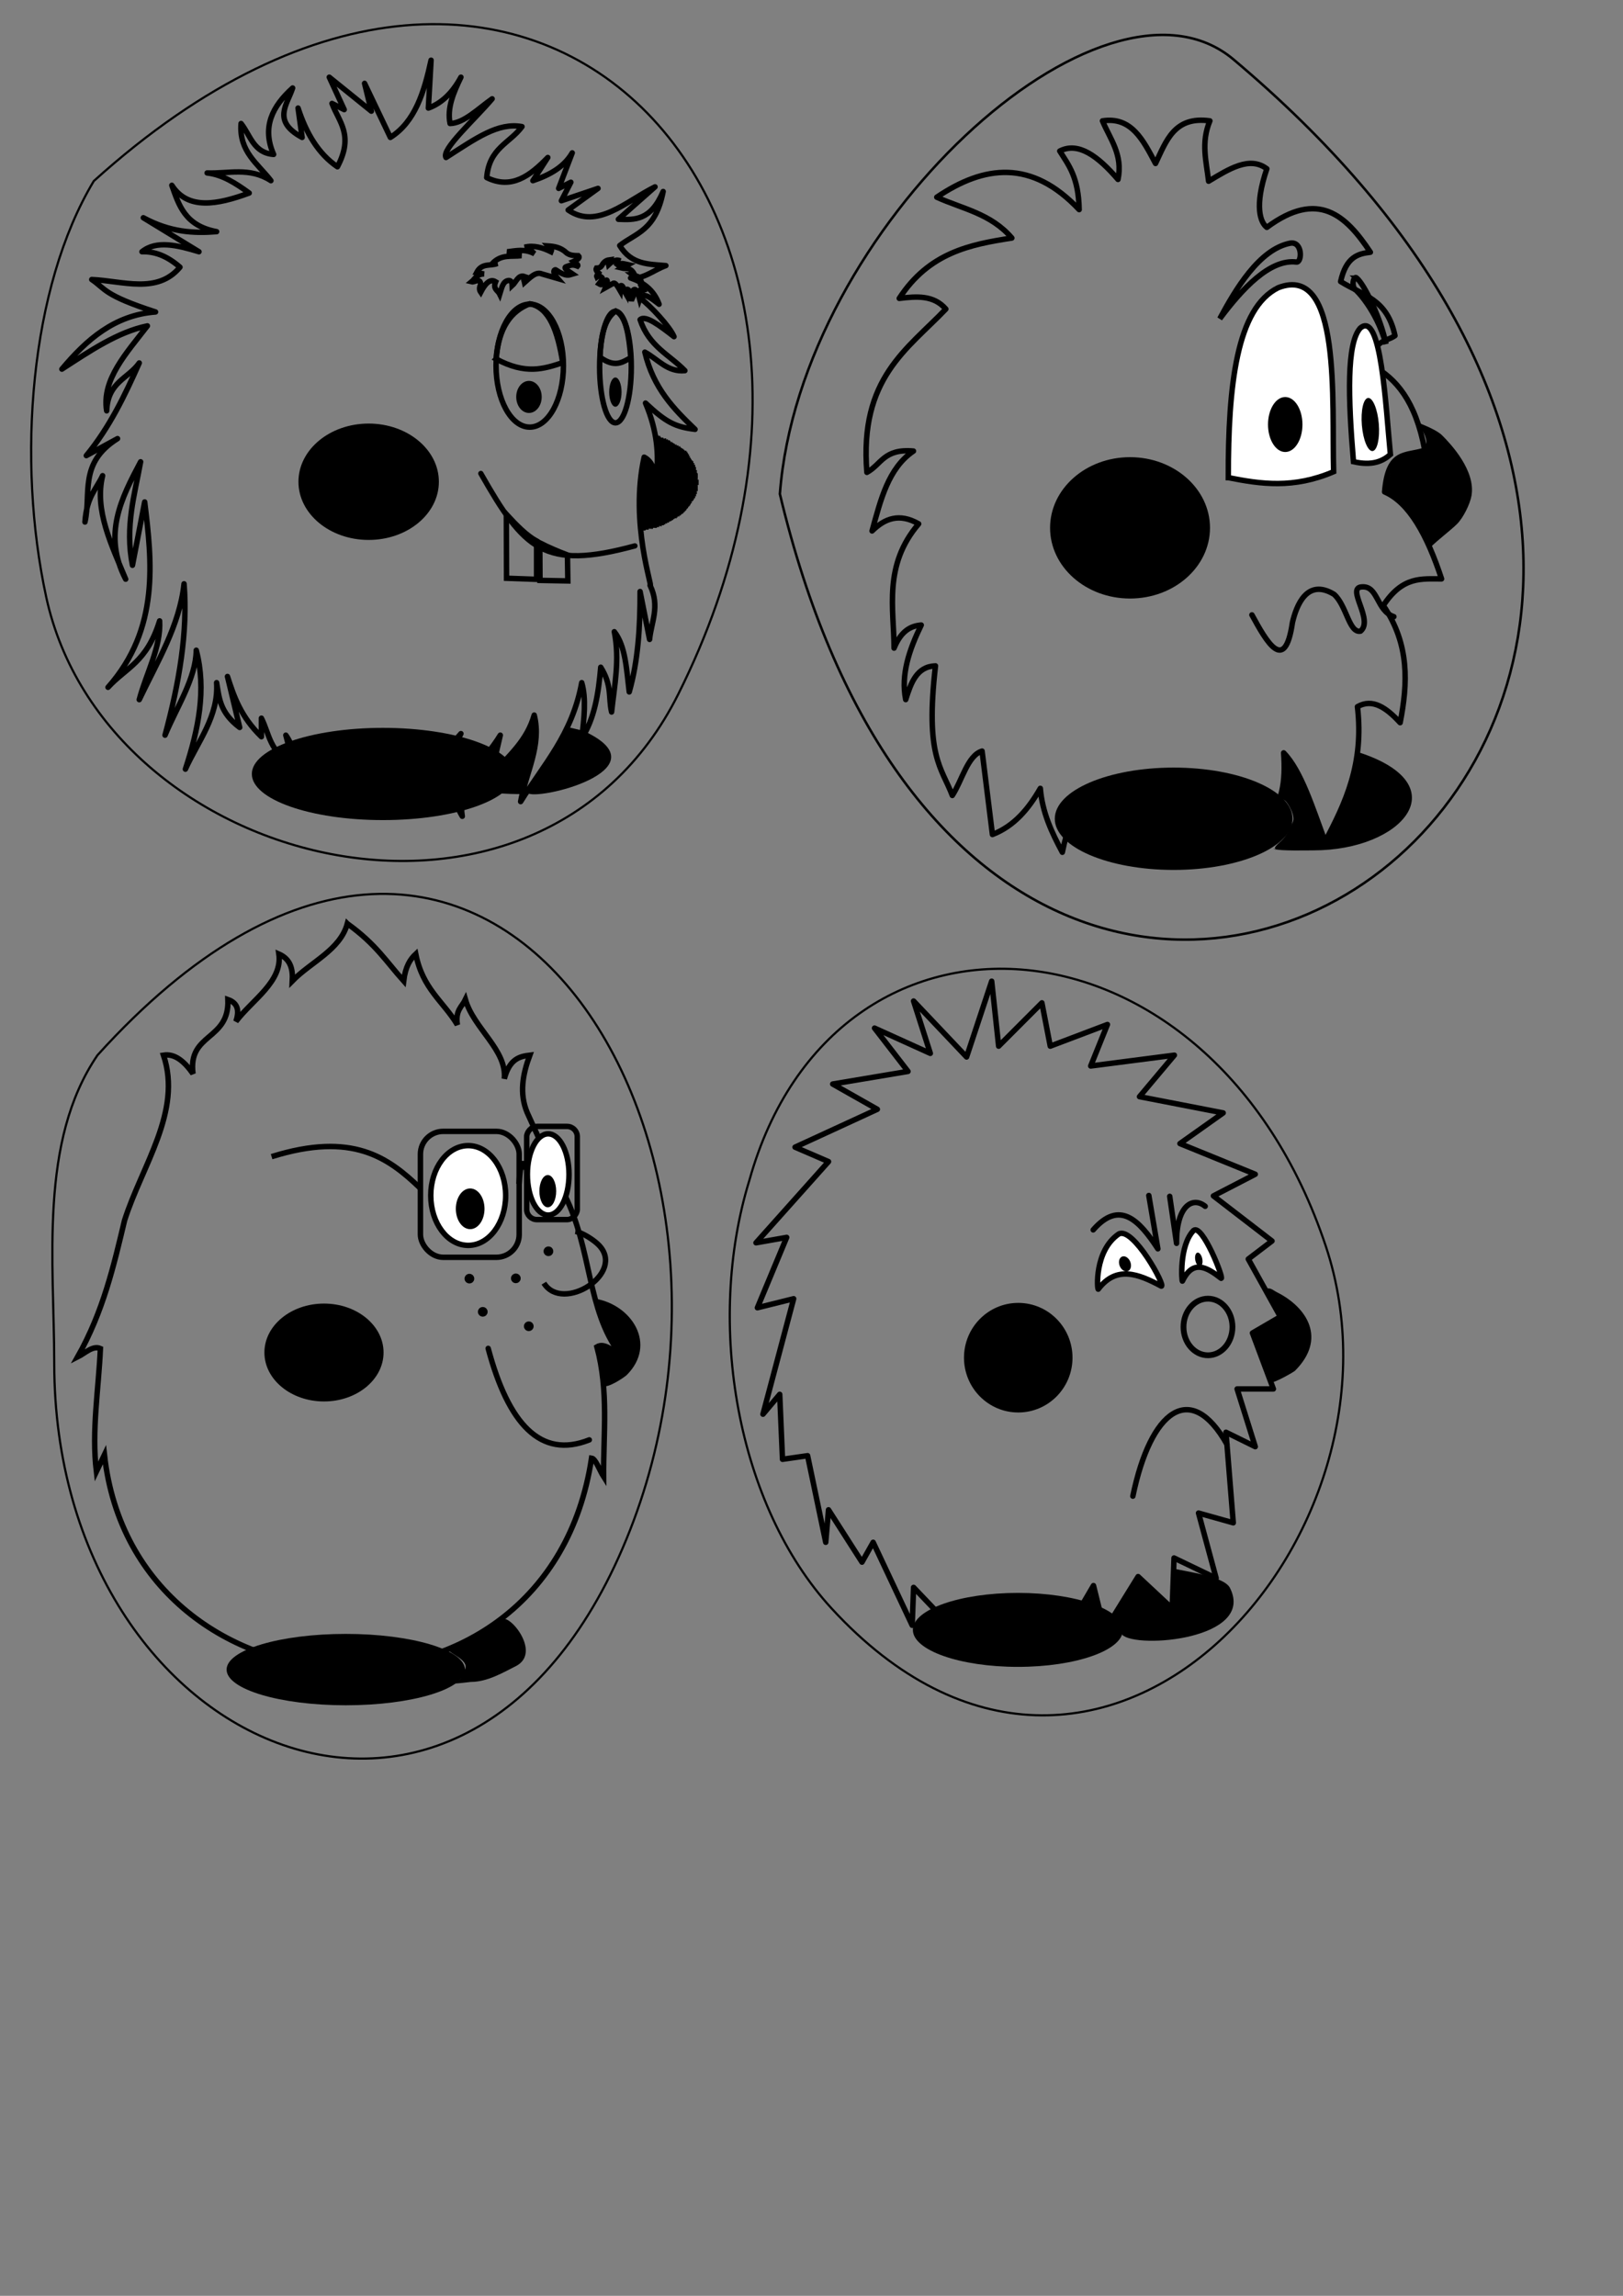 <?xml version="1.0" encoding="UTF-8" standalone="no"?>
<!-- Created with Inkscape (http://www.inkscape.org/) -->

<svg
   xmlns:dc="http://purl.org/dc/elements/1.1/"
   xmlns:cc="http://creativecommons.org/ns#"
   xmlns:rdf="http://www.w3.org/1999/02/22-rdf-syntax-ns#"
   xmlns:svg="http://www.w3.org/2000/svg"
   xmlns="http://www.w3.org/2000/svg"
   xmlns:sodipodi="http://sodipodi.sourceforge.net/DTD/sodipodi-0.dtd"
   xmlns:inkscape="http://www.inkscape.org/namespaces/inkscape"
   width="744.094"
   height="1052.362"
   id="svg2"
   version="1.1"
   inkscape:version="0.91 r13725"
   sodipodi:docname="InkscapeForVisiCutTemplate.svg">
  <rect width="100%" height="100%" fill="#808080" stroke="none"/>
  <defs
     id="defs4">
    <inkscape:perspective
       sodipodi:type="inkscape:persp3d"
       inkscape:vp_x="0 : 526.18109 : 1"
       inkscape:vp_y="0 : 1000 : 0"
       inkscape:vp_z="744.09448 : 526.18109 : 1"
       inkscape:persp3d-origin="372.04724 : 350.78739 : 1"
       id="perspective10" />
    <inkscape:path-effect
       effect="spiro"
       id="path-effect6396"
       is_visible="true" />
    <inkscape:path-effect
       effect="spiro"
       id="path-effect6392"
       is_visible="true" />
    <inkscape:path-effect
       effect="spiro"
       id="path-effect6388"
       is_visible="true" />
  </defs>
  <sodipodi:namedview
     id="base"
     pagecolor="#ffffff"
     bordercolor="#666666"
     borderopacity="1.0"
     inkscape:pageopacity="0.0"
     inkscape:pageshadow="2"
     inkscape:zoom="0.59"
     inkscape:cx="125.66005"
     inkscape:cy="673.6016"
     inkscape:document-units="px"
     inkscape:current-layer="layer4"
     showgrid="false"
     inkscape:window-width="1280"
     inkscape:window-height="701"
     inkscape:window-x="0"
     inkscape:window-y="28"
     inkscape:window-maximized="1" />
  <g
     inkscape:groupmode="layer"
     id="layer2"
     inkscape:label="Cut Line"
     style="display:inline">
    <path
       style="fill:none;fill-rule:evenodd;stroke:#000000;stroke-width:1px;stroke-linecap:butt;stroke-linejoin:miter;stroke-opacity:1"
       d="M 42.997,82.99 C 13.688,131.783 7.574,211.016 21.199,273.729 48.417,399.016 246.186,447.743 310.941,318.235 421.532,97.052 244.872,-99.459 42.997,82.99 Z"
       id="path4546"
       inkscape:connector-curvature="0"
       sodipodi:nodetypes="cssc" />
    <path
       style="fill:none;fill-rule:evenodd;stroke:#000000;stroke-width:1px;stroke-linecap:butt;stroke-linejoin:miter;stroke-opacity:1"
       d="m 44.705,483.662 c -27.004,39.548 -19.841,95.107 -19.841,141.27 0,179.307 191.397,261.587 263.968,76.508 C 360.676,518.216 220.103,289.699 44.705,483.662 Z"
       id="path4699"
       inkscape:connector-curvature="0"
       sodipodi:nodetypes="cssc" />
    <path
       style="fill:none;fill-rule:evenodd;stroke:#000000;stroke-width:1.139px;stroke-linecap:butt;stroke-linejoin:miter;stroke-opacity:1"
       d="M 357.549,226.444 C 458.898,651.531 922.479,327.761 565.539,27.265 505.799,-23.029 366.678,104.357 357.549,226.444 Z"
       id="path4756"
       inkscape:connector-curvature="0"
       sodipodi:nodetypes="csc" />
    <path
       style="fill:none;fill-rule:evenodd;stroke:#000000;stroke-width:1px;stroke-linecap:butt;stroke-linejoin:miter;stroke-opacity:1"
       d="M 343.601,540.902 C 323.2,606.896 338.054,690.244 381.216,737.232 503.692,870.564 652.114,704.053 607.821,571.177 555.307,413.635 382.628,401.373 343.601,540.902 Z"
       id="path4760"
       inkscape:connector-curvature="0"
       sodipodi:nodetypes="cssc" />
  </g>
  <g
     inkscape:groupmode="layer"
     id="layer3"
     inkscape:label="Engraved Line"
     style="display:inline">
    <path
       style="display:inline;fill:none;fill-rule:evenodd;stroke:#000000;stroke-width:1px;stroke-linecap:butt;stroke-linejoin:miter;stroke-opacity:1"
       d="m 194.188,345.595 0,0 z"
       id="path6386"
       inkscape:path-effect="#path-effect6388"
       inkscape:original-d="m 194.18826,345.59528 c -1.58859,10.49003 13.19213,-9.8941 0,0 z"
       inkscape:connector-curvature="0" />
    <path
       style="display:inline;fill:none;fill-rule:evenodd;stroke:#000000;stroke-width:1px;stroke-linecap:butt;stroke-linejoin:miter;stroke-opacity:1"
       d="m 197.401,352.824 0,0 z"
       id="path6390"
       inkscape:path-effect="#path-effect6392"
       inkscape:original-d="m 197.40111,352.8242 c 13.46344,-8.28662 11.22071,-16.32104 0,0 z"
       inkscape:connector-curvature="0" />
    <path
       style="display:inline;fill:none;fill-rule:evenodd;stroke:#000000;stroke-width:1px;stroke-linecap:butt;stroke-linejoin:miter;stroke-opacity:1"
       d="m 202.22,356.84 0,0 z"
       id="path6394"
       inkscape:path-effect="#path-effect6396"
       inkscape:original-d="m 202.22039,356.84026 c 9.63993,-8.52687 3.11537,-2.69998 0,0 z"
       inkscape:connector-curvature="0" />
    <path
       style="display:inline;opacity:1;fill:none;fill-rule:evenodd;stroke:#000000;stroke-width:2.5;stroke-linecap:round;stroke-linejoin:round;stroke-miterlimit:4;stroke-dasharray:none;stroke-opacity:1"
       d="m 134.162,40.338 c -2.398,7.552 -9.652,15.104 4.356,22.656 l -1.867,-13.452 c 3.741,11.556 9.335,21.004 18.046,26.904 7.719,-14.539 0.614,-20.646 -2.489,-29.028 l 5.6,2.832 -6.845,-14.868 19.29,15.576 -3.111,-12.744 11.823,24.78 c 11.342,-7.14 15.51,-20.811 18.668,-35.4 l -1.245,21.948 c 6.019,-2.167 10.997,-6.887 14.935,-14.16 -3.421,7.08 -6.451,14.16 -4.978,21.24 6.43,-0.193 12.86,-6.812 19.29,-11.328 -8.067,9.545 -23.44,23.247 -21.157,26.904 13.919,-8.916 23.873,-16.159 34.847,-14.16 -5.595,7.662 -15.079,9.729 -16.179,23.364 11.37,5.62 19.909,-0.844 28.002,-9.204 l -6.845,10.62 c 7.811,-2.614 14.369,-6.368 18.046,-12.744 l -6.223,16.284 5.6,-2.832 -4.356,8.496 16.801,-5.664 -13.69,9.912 c 13.275,9.133 26.55,-4.034 39.825,-10.62 l -16.801,14.868 c 7.375,0.273 14.777,0.78 20.535,-12.744 -3.557,18.075 -12.509,18.96 -19.913,24.78 5.35,8.879 13.413,8.499 21.157,9.204 -5.393,1.891 -10.786,6.59 -16.179,5.664 5.788,1.975 10.586,5.359 13.068,12.036 -3.367,-2.524 -6.942,-5.758 -8.712,-2.832 4.888,3.625 13.728,13.205 15.557,17.7 -6.53,-5.043 -13.075,-10.113 -15.557,-7.788 4.148,12.391 13.439,16.005 20.535,23.364 -7.985,0.753 -12.168,-5.114 -18.357,-8.496 3.945,16.65 13.393,26.144 23.024,35.4 -9.022,-1.124 -13.148,-3.078 -22.713,-12.036 5.465,12.952 6.119,23.851 4.978,33.984 -1.386,-5.804 -3.39,-8.093 -5.6,-9.204 -6.784,30.422 4.406,60.763 2.708,58.765 4.676,9.645 0.526,16.897 -0.219,24.78 l -4.356,-21.948 c 0.054,16.12 -0.909,31.777 -4.978,46.021 -1.232,-10.16 -1.658,-21.053 -6.845,-27.612 2.573,12.93 0.048,24.737 -1.245,36.816 -1.575,-6.806 0.345,-12.021 -4.978,-20.532 -1.033,11.921 -2.762,23.445 -8.712,32.568 1.094,-9.118 2.149,-18.215 0,-25.488 -4.34,23.854 -17.551,37.615 -28.002,54.517 2.372,-13.174 9.741,-25.637 6.223,-39.648 -3.342,11.725 -11.066,18.031 -19.913,27.966 l 4.356,-18.762 c -7.594,12.579 -20.031,20.957 -17.424,37.174 -5.324,-8.968 -3.941,-15.461 -3.734,-24.429 l -9.023,10.266 12.134,-23.718 c -8.661,9.91 -17.406,19.693 -23.646,33.276 l 11.201,-27.612 c -8.415,6.148 -15.226,15.338 -21.157,26.196 l 9.334,-25.488 -11.201,2.124 c -4.013,3.54 -0.793,7.08 2.489,10.62 -4.771,-2.155 -9.541,-4.349 -14.312,-12.036 1.266,8.732 3.562,17.464 10.579,26.196 -8.39,-6.356 -15.651,-13.482 -19.913,-22.656 l 0,9.204 c -3.734,-1.448 -7.467,-2.994 -11.201,-12.744 l -0.622,9.204 c -8.59,-4.776 -8.019,-10.372 -11.823,-15.576 l 3.734,14.16 c -11.324,-6.594 -11.178,-14.493 -14.935,-21.948 l 0,8.496 c -9.461,-9.204 -12.59,-18.408 -15.557,-27.612 l 5.6,23.364 c -9.174,-6.844 -9.399,-13.688 -10.579,-20.532 0.984,15.399 -8.513,26.822 -14.312,39.648 5.908,-18.172 9.759,-36.344 4.978,-54.517 -0.178,12.98 -8.927,25.96 -14.312,38.94 6.443,-23.934 10.53,-47.331 8.712,-69.385 -2.004,19.077 -12.317,35.791 -20.535,53.101 3.153,-12.036 10.021,-24.072 9.334,-36.108 -5.914,19.106 -15.501,21.495 -23.646,30.444 23.844,-26.955 20.084,-58 16.801,-84.961 l -5.6,29.028 c -3.525,-17.847 1.001,-32.259 3.734,-47.437 -8.859,16.689 -17.448,33.429 -6.845,53.809 -6.539,-15.812 -14.42,-31.624 -10.579,-47.437 -3.012,6.363 -7.328,9.757 -8.09,21.24 2.976,-12.972 -3.006,-26.963 14.935,-38.232 l -14.312,7.788 c 10.664,-12.988 17.693,-27.632 24.269,-42.481 -5.047,7.225 -14.444,8.675 -14.935,21.948 -2.364,-14.283 9.097,-26.468 18.668,-38.94 -13.625,2.804 -26.381,11.539 -39.203,19.824 11.362,-13.581 24.173,-24.779 42.937,-26.196 -24.027,-7.781 -22.841,-10.574 -29.247,-14.868 14.217,0.62 30.064,6.803 40.448,-5.664 -6.265,-5.481 -11.986,-7.25 -17.424,-7.08 6.617,-5.363 16.258,-2.984 26.135,0 L 65.712,99.811 c 12.273,6.653 23.107,7.227 33.603,6.372 -14.523,-2.712 -17.304,-12.104 -20.535,-21.24 7.327,11.411 20.75,8.951 35.47,3.54 -6.124,-4.463 -12.348,-8.466 -19.29,-9.204 9.749,0.408 19.498,-2.818 29.247,3.54 -5.879,-7.734 -14.709,-13.23 -13.69,-26.196 4.278,5.386 5.71,13.478 14.935,14.16 -5.484,-12.437 -0.603,-22.046 8.712,-30.444 z"
       id="path3852"
       inkscape:connector-curvature="0"
       sodipodi:nodetypes="ccccccccccccccccccccccccccccccccccccccccccccccccccccccccccccccccccccccccccccccccccccccccccccccccccccccccccccccc"
       inkscape:export-xdpi="89"
       inkscape:export-ydpi="89" />
    <path
       style="display:inline;fill:none;fill-rule:evenodd;stroke:#000000;stroke-width:2.443;stroke-linecap:round;stroke-linejoin:round;stroke-miterlimit:4;stroke-dasharray:none;stroke-opacity:1"
       d="m 220.448,217.041 c 19.872,34.898 28.886,44.503 70.617,33.186"
       id="path3864"
       inkscape:connector-curvature="0"
       sodipodi:nodetypes="cc" />
    <path
       style="display:inline;fill:none;fill-rule:evenodd;stroke:#000000;stroke-width:2.5;stroke-linecap:butt;stroke-linejoin:miter;stroke-miterlimit:4;stroke-dasharray:none;stroke-opacity:1"
       d="m 232.141,235.727 0.092,29.336 13.776,0.491 0,-17.553 c -4.777,-2.65 -9.332,-7.373 -13.868,-12.275 z"
       id="path3866"
       inkscape:connector-curvature="0"
       sodipodi:nodetypes="cccccc" />
    <path
       style="display:inline;fill:none;fill-rule:evenodd;stroke:#000000;stroke-width:2.5;stroke-linecap:butt;stroke-linejoin:miter;stroke-miterlimit:4;stroke-dasharray:none;stroke-opacity:1"
       d="m 247.478,248.861 0.092,17.184 12.766,0.245 -0.184,-11.906 c -4.119,-1.559 -8.311,-3.313 -12.674,-5.524 z"
       id="path3868"
       inkscape:connector-curvature="0"
       sodipodi:nodetypes="cccccc" />
    <ellipse
       style="display:inline;opacity:1;fill:none;fill-opacity:1;fill-rule:evenodd;stroke:#000000;stroke-width:2.5;stroke-linecap:round;stroke-linejoin:round;stroke-miterlimit:4;stroke-dasharray:none;stroke-dashoffset:0;stroke-opacity:1"
       id="ellipse3872"
       cx="242.867"
       cy="167.601"
       rx="15.448"
       ry="28.187" />
    <ellipse
       style="display:inline;opacity:1;fill:none;fill-opacity:1;fill-rule:evenodd;stroke:#000000;stroke-width:2.5;stroke-linecap:round;stroke-linejoin:round;stroke-miterlimit:4;stroke-dasharray:none;stroke-dashoffset:0;stroke-opacity:1"
       id="ellipse3874"
       cx="282.166"
       cy="168.263"
       rx="7.26"
       ry="25.558" />
    <path
       style="display:inline;fill:none;fill-rule:evenodd;stroke:#000000;stroke-width:2.5;stroke-linecap:butt;stroke-linejoin:miter;stroke-miterlimit:4;stroke-dasharray:none;stroke-opacity:1"
       d="m 227.458,164.548 c 13.47,7.245 21.758,4.603 30.54,1.682 -2.355,-14.592 -6.183,-25.293 -15.087,-26.987 -8.739,3.333 -14.346,11.118 -15.453,25.304 z"
       id="path3876"
       inkscape:connector-curvature="0"
       sodipodi:nodetypes="cccc" />
    <path
       style="display:inline;fill:none;fill-rule:evenodd;stroke:#000000;stroke-width:2.5;stroke-linecap:butt;stroke-linejoin:miter;stroke-miterlimit:4;stroke-dasharray:none;stroke-opacity:1"
       d="m 275.077,163.745 c 6.966,5.026 10.278,2.248 14.131,0.222 -0.882,-9.992 -2.06,-19.014 -6.902,-21.405 -4.096,2.738 -6.825,8.98 -7.229,21.183 z"
       id="path3878"
       inkscape:connector-curvature="0"
       sodipodi:nodetypes="cccc" />
    <path
       inkscape:connector-curvature="0"
       id="path3884"
       d="m 280.854,130.039 c 1.176,-1.026 2.353,1.294 3.529,3.321 0.072,-0.706 0.359,-1.232 0,-2.299 1.289,-0.902 1.72,2.2 2.521,3.576 0.018,-1.05 0.11,-1.968 0.672,-2.044 1.218,0.141 1.458,2.957 1.848,5.365 0.369,-1.491 1.451,-1.957 0.84,-4.854 1.144,-1.354 2.116,0.724 3.025,4.087 0.274,-0.764 0.353,-1.711 0,-3.065 0.122,-2.822 1.224,-0.723 1.848,-1.022 -0.733,-1.157 -0.939,-2.974 -2.521,-3.065 l 1.512,-0.511 c -1.057,-3.948 -2.791,-2.464 -4.201,-3.576 l 1.008,0 c -1.84,-3.739 -3.898,-2.57 -5.881,-3.065 l 2.857,-1.533 c -1.773,-0.36 -3.474,-1.31 -5.545,0.766 0.653,-1.027 1.235,-2.71 2.017,-2.555 -1.838,-0.881 -3.618,0.115 -5.377,1.788 -0.346,-1.562 0.388,-1.617 0.672,-2.299 -1.316,0.171 -2.626,0.504 -3.865,2.81 -0.733,0.986 -1.543,0.998 -2.353,1.022 -0.424,0.766 0.1,1.533 1.008,2.299 -0.355,0.596 -1.12,1.192 -0.84,1.788 1.187,-0.926 1.681,-0.111 2.353,0.255 0.611,0.517 -0.536,1.731 -1.344,2.81 0.717,0.394 1.21,1.294 3.361,-1.533 0.132,-0.412 1.073,0.218 -0.336,3.321 z"
       style="display:inline;fill:none;fill-rule:evenodd;stroke:#000000;stroke-width:2.5;stroke-linecap:butt;stroke-linejoin:miter;stroke-miterlimit:4;stroke-dasharray:none;stroke-opacity:1"
       sodipodi:nodetypes="ccccccccccccccccccccccccccccc" />
    <path
       sodipodi:nodetypes="ccccccccccccccccccccccccccccc"
       style="display:inline;fill:none;fill-rule:evenodd;stroke:#000000;stroke-width:2.5;stroke-linecap:butt;stroke-linejoin:miter;stroke-miterlimit:4;stroke-dasharray:none;stroke-opacity:1"
       d="m 248.473,125.575 c -2.655,-1.201 -5.311,1.514 -7.967,3.885 -0.163,-0.826 -0.812,-1.441 0,-2.69 -2.911,-1.056 -3.883,2.573 -5.69,4.184 -0.041,-1.229 -0.249,-2.303 -1.517,-2.391 -2.749,0.165 -3.292,3.46 -4.173,6.277 -0.832,-1.744 -3.276,-2.29 -1.897,-5.679 -2.582,-1.584 -4.777,0.847 -6.828,4.782 -0.619,-0.894 -0.798,-2.002 0,-3.587 -0.275,-3.302 -2.763,-0.846 -4.173,-1.196 1.654,-1.354 2.119,-3.48 5.69,-3.587 l -3.414,-0.598 c 2.387,-4.62 6.3,-2.883 9.484,-4.184 l -2.276,0 c 4.154,-4.375 8.799,-3.007 13.278,-3.587 l -6.449,-1.793 c 4.003,-0.421 7.842,-1.532 12.519,0.897 -1.475,-1.201 -2.788,-3.171 -4.552,-2.989 4.149,-1.031 8.167,0.135 12.139,2.092 0.781,-1.827 -0.875,-1.892 -1.517,-2.69 2.971,0.2 5.929,0.59 8.725,3.288 1.654,1.154 3.484,1.168 5.311,1.196 0.957,0.897 -0.227,1.793 -2.276,2.69 0.802,0.697 2.529,1.395 1.897,2.092 -2.679,-1.083 -3.794,-0.13 -5.311,0.299 -1.379,0.605 1.211,2.025 3.035,3.288 -1.619,0.461 -2.731,1.514 -7.587,-1.793 -0.299,-0.482 -2.421,0.255 0.759,3.885 z"
       id="path3886"
       inkscape:connector-curvature="0" />
    <path
       style="display:inline;fill:none;fill-rule:evenodd;stroke:#000000;stroke-width:2.5;stroke-linecap:butt;stroke-linejoin:miter;stroke-miterlimit:4;stroke-dasharray:none;stroke-opacity:1"
       d="m 159.235,423.389 c -3.219,12.018 -16.724,17.576 -25.224,26.277 0.286,-5.296 -0.682,-9.962 -6.152,-12.366 1.746,12.624 -12.096,20.897 -19.687,30.915 1.482,-4.588 1.178,-8.361 -3.691,-10.047 0.778,19.011 -18.451,15.146 -15.996,34.006 -4.004,-5.702 -8.374,-9.336 -13.535,-8.502 8.683,25.821 -9.858,50.574 -17.842,75.741 -4.981,20.867 -9.777,41.735 -21.533,62.602 3.486,-1.738 6.973,-5.416 10.459,-3.864 -0.851,18.806 -4.082,37.613 -1.846,56.419 l 3.691,-7.729 c 13.786,125.271 203.35,134.846 223.327,1.546 1.846,0.231 3.691,5.62 5.537,8.502 -0.14,-19.726 2.367,-39.119 -3.076,-59.511 3.486,-2.077 6.973,1.926 10.459,3.091 -15.165,-20.262 -12.632,-47.605 -25.224,-72.649 l -17.226,-37.87 c -3.647,-8.759 -2.039,-17.518 1.23,-26.277 -4.702,0.57 -9.265,1.667 -11.689,10.82 1.246,-13.235 -14.032,-23.01 -17.842,-36.325 -1.615,3.381 -4.705,4.91 -3.691,11.593 -6.399,-10.749 -15.872,-16.352 -19.072,-32.46 -2.537,2.385 -4.725,5.646 -5.537,12.366 -7.785,-8.655 -12.774,-16.959 -25.839,-26.277 z"
       id="path4854"
       inkscape:connector-curvature="0"
       sodipodi:nodetypes="ccccccccccccccccccccccccc"
       inkscape:export-xdpi="89"
       inkscape:export-ydpi="89" />
    <circle
       style="display:inline;opacity:1;fill:#000000;fill-opacity:1;fill-rule:evenodd;stroke:#000000;stroke-width:2.5;stroke-linecap:round;stroke-linejoin:round;stroke-miterlimit:4;stroke-dasharray:none;stroke-dashoffset:0;stroke-opacity:1"
       id="circle4856"
       cx="221.33"
       cy="601.314"
       r="0.975" />
    <circle
       r="0.975"
       cy="586.104"
       cx="215.203"
       id="circle4858"
       style="display:inline;opacity:1;fill:#000000;fill-opacity:1;fill-rule:evenodd;stroke:#000000;stroke-width:2.5;stroke-linecap:round;stroke-linejoin:round;stroke-miterlimit:4;stroke-dasharray:none;stroke-dashoffset:0;stroke-opacity:1" />
    <circle
       style="display:inline;opacity:1;fill:#000000;fill-opacity:1;fill-rule:evenodd;stroke:#000000;stroke-width:2.5;stroke-linecap:round;stroke-linejoin:round;stroke-miterlimit:4;stroke-dasharray:none;stroke-dashoffset:0;stroke-opacity:1"
       id="circle4860"
       cx="236.488"
       cy="585.979"
       r="0.975" />
    <circle
       r="0.975"
       cy="607.933"
       cx="242.424"
       id="circle4862"
       style="display:inline;opacity:1;fill:#000000;fill-opacity:1;fill-rule:evenodd;stroke:#000000;stroke-width:2.5;stroke-linecap:round;stroke-linejoin:round;stroke-miterlimit:4;stroke-dasharray:none;stroke-dashoffset:0;stroke-opacity:1" />
    <circle
       r="0.975"
       cy="573.563"
       cx="251.436"
       id="circle4864"
       style="display:inline;opacity:1;fill:#000000;fill-opacity:1;fill-rule:evenodd;stroke:#000000;stroke-width:2.5;stroke-linecap:round;stroke-linejoin:round;stroke-miterlimit:4;stroke-dasharray:none;stroke-dashoffset:0;stroke-opacity:1" />
    <ellipse
       style="display:inline;opacity:1;fill:#ffffff;fill-opacity:1;fill-rule:evenodd;stroke:#000000;stroke-width:2.5;stroke-linecap:round;stroke-linejoin:round;stroke-miterlimit:4;stroke-dasharray:none;stroke-dashoffset:0;stroke-opacity:1"
       id="ellipse4876"
       cx="214.662"
       cy="547.999"
       rx="17.168"
       ry="22.864" />
    <ellipse
       ry="18.619"
       rx="9.543"
       cy="538.353"
       cx="251.334"
       id="ellipse4878"
       style="display:inline;opacity:1;fill:#ffffff;fill-opacity:1;fill-rule:evenodd;stroke:#000000;stroke-width:2.5;stroke-linecap:round;stroke-linejoin:round;stroke-miterlimit:4;stroke-dasharray:none;stroke-dashoffset:0;stroke-opacity:1" />
    <path
       style="display:inline;fill:none;fill-rule:evenodd;stroke:#000000;stroke-width:2.5;stroke-linecap:round;stroke-linejoin:round;stroke-miterlimit:4;stroke-dasharray:none;stroke-opacity:1"
       d="m 223.814,618.088 c 9.22,34.492 23.955,50.825 46.351,41.932"
       id="path4886"
       inkscape:connector-curvature="0"
       sodipodi:nodetypes="cc" />
    <rect
       style="display:inline;opacity:1;fill:none;fill-opacity:0.601;fill-rule:evenodd;stroke:#000000;stroke-width:2.5;stroke-linecap:round;stroke-linejoin:round;stroke-miterlimit:4;stroke-dasharray:none;stroke-dashoffset:0;stroke-opacity:1"
       id="rect4890"
       width="45.279"
       height="57.723"
       x="192.749"
       y="518.602"
       ry="10.45" />
    <rect
       ry="4.684"
       y="-559.042"
       x="241.47"
       height="42.71"
       width="23.189"
       id="rect4892"
       style="display:inline;opacity:1;fill:none;fill-opacity:0.601;fill-rule:evenodd;stroke:#000000;stroke-width:2.5;stroke-linecap:round;stroke-linejoin:round;stroke-miterlimit:4;stroke-dasharray:none;stroke-dashoffset:0;stroke-opacity:1"
       transform="scale(1,-1)" />
    <path
       style="display:inline;opacity:1;fill:none;fill-rule:evenodd;stroke:#000000;stroke-width:2.5;stroke-linecap:butt;stroke-linejoin:miter;stroke-miterlimit:4;stroke-dasharray:none;stroke-opacity:1"
       d="m 192.683,544.672 c -14.644,-14.051 -31.054,-26.087 -68.159,-14.481"
       id="path4896"
       inkscape:connector-curvature="0"
       sodipodi:nodetypes="cc" />
    <path
       inkscape:transform-center-y="-143.1232"
       inkscape:transform-center-x="-1.6107737"
       style="display:inline;opacity:1;fill:none;fill-rule:evenodd;stroke:#000000;stroke-width:2.626;stroke-linecap:butt;stroke-linejoin:miter;stroke-miterlimit:4;stroke-dasharray:none;stroke-opacity:1"
       d="m 238.006,542.678 c 0.556,-11.394 1.898,-10.667 3.464,-6.492"
       id="path4898"
       inkscape:connector-curvature="0"
       sodipodi:nodetypes="cc" />
    <path
       style="display:inline;fill:none;fill-rule:evenodd;stroke:#000000;stroke-width:2.5;stroke-linecap:butt;stroke-linejoin:miter;stroke-miterlimit:4;stroke-dasharray:none;stroke-opacity:1"
       d="m 249.36,588.172 c 8.601,13.901 37.918,-4.702 25.041,-17.579 -2.398,-2.398 -7.504,-5.618 -10.614,-6.136"
       id="path4923"
       inkscape:connector-curvature="0"
       sodipodi:nodetypes="csc" />
    <path
       inkscape:export-ydpi="89"
       inkscape:export-xdpi="89"
       inkscape:connector-curvature="0"
       id="path4705"
       d="m 457.854,479.539 19.82,-19.848 3.836,19.848 26.214,-9.924 -7.672,19.021 38.362,-4.962 -15.984,19.021 38.362,7.443 -19.82,14.059 34.525,14.059 -19.181,9.924 26.853,20.675 -10.869,8.27 14.705,26.464 -12.787,7.443 9.59,25.637 -16.623,0 8.312,26.464 -13.427,-6.616 3.348,41.51 -15.925,-4.464 8.08,29.878 -19.312,-9.288 -0.844,23.135 -15.628,-14.611 -15.345,24.81 -5.115,-20.675 -15.984,27.291 -8.312,-14.059 -5.754,19.021 -12.148,-21.502 3.836,19.848 -21.738,-15.713 1.279,10.751 -23.656,-24.81 -0.639,17.367 -17.902,-38.043 -5.115,9.097 -15.345,-23.983 -1.279,14.886 -8.312,-39.697 -11.508,1.654 -1.279,-29.772 -7.672,9.097 14.066,-52.929 -16.623,4.135 13.427,-32.253 -14.066,2.481 33.247,-37.215 -15.345,-6.616 37.722,-17.367 -20.459,-11.578 34.525,-5.789 -15.345,-19.848 25.574,11.578 -7.672,-23.983 24.296,25.637 11.508,-34.734 z"
       style="display:inline;opacity:1;fill:none;fill-rule:evenodd;stroke:#000000;stroke-width:2.5;stroke-linecap:round;stroke-linejoin:round;stroke-miterlimit:4;stroke-dasharray:none;stroke-opacity:1"
       sodipodi:nodetypes="ccccccccccccccccccccccccccccccccccccccccccccccccccccccccccc" />
    <path
       sodipodi:nodetypes="cc"
       inkscape:connector-curvature="0"
       id="path4709"
       d="m 519.379,685.807 c 8.159,-39.425 26.49,-53.323 43.152,-23.73"
       style="display:inline;fill:none;fill-rule:evenodd;stroke:#000000;stroke-width:2.5;stroke-linecap:round;stroke-linejoin:round;stroke-miterlimit:4;stroke-dasharray:none;stroke-opacity:1" />
    <path
       sodipodi:nodetypes="cccc"
       inkscape:connector-curvature="0"
       id="path4729"
       d="m 503.519,590.934 c 8.331,-11.03 18.508,-6.951 28.865,-1.404 2.393,0.56 -12.873,-27.522 -19.497,-23.871 -11.285,7.717 -9.858,25.77 -9.368,25.275 z"
       style="display:inline;fill:#ffffff;fill-rule:evenodd;stroke:#000000;stroke-width:2.5;stroke-linecap:round;stroke-linejoin:round;stroke-miterlimit:4;stroke-dasharray:none;stroke-opacity:1"
       inkscape:transform-center-x="8.7596313"
       inkscape:transform-center-y="9.6512026" />
    <path
       style="display:inline;fill:#ffffff;fill-rule:evenodd;stroke:#000000;stroke-width:2.5;stroke-linecap:round;stroke-linejoin:round;stroke-miterlimit:4;stroke-dasharray:none;stroke-opacity:1"
       d="m 542.099,587.25 c 4.843,-10.13 11.22,-6.383 17.746,-1.29 1.489,0.514 -8.652,-25.275 -12.637,-21.922 -6.75,7.087 -5.397,23.666 -5.109,23.212 z"
       id="path4731"
       inkscape:connector-curvature="0"
       sodipodi:nodetypes="cccc" />
    <path
       sodipodi:nodetypes="ccc"
       inkscape:connector-curvature="0"
       id="path4733"
       d="m 536.276,548.386 3.137,21.542 c -0.109,-17.572 7.543,-21.533 13.126,-16.983"
       style="display:inline;fill:none;fill-rule:evenodd;stroke:#000000;stroke-width:2.5;stroke-linecap:round;stroke-linejoin:round;stroke-miterlimit:4;stroke-dasharray:none;stroke-opacity:1" />
    <path
       sodipodi:nodetypes="ccc"
       inkscape:connector-curvature="0"
       id="path4735"
       d="m 526.695,547.994 4.151,24.45 c -8.505,-13.044 -17.494,-22.625 -29.644,-8.688"
       style="display:inline;fill:none;fill-rule:evenodd;stroke:#000000;stroke-width:2.5;stroke-linecap:round;stroke-linejoin:round;stroke-miterlimit:4;stroke-dasharray:none;stroke-opacity:1"
       inkscape:transform-center-x="10.647106"
       inkscape:transform-center-y="-8.2673271" />
    <ellipse
       ry="12.977"
       rx="11.221"
       cy="608.264"
       cx="553.817"
       id="ellipse4719"
       style="display:inline;opacity:1;fill:none;fill-opacity:1;fill-rule:evenodd;stroke:#000000;stroke-width:2.656;stroke-linecap:round;stroke-linejoin:round;stroke-miterlimit:4;stroke-dasharray:none;stroke-dashoffset:0;stroke-opacity:1" />
    <path
       style="display:inline;opacity:1;fill:none;fill-rule:evenodd;stroke:#000000;stroke-width:2.5;stroke-linecap:round;stroke-linejoin:round;stroke-miterlimit:4;stroke-dasharray:none;stroke-opacity:1"
       d="m 494.757,96.089 c -21.758,-23.141 -43.517,-20.411 -65.275,-5.696 11.792,5.362 24.779,7.449 34.418,18.716 -19.094,2.945 -37.96,6.648 -51.626,27.668 7.927,-0.953 15.761,-1.606 21.363,4.883 -17.6,18.45 -39.695,31.617 -36.198,74.866 6.654,-3.575 7.696,-10.998 21.363,-9.765 -11.598,7.872 -15.067,22.432 -18.989,36.619 5.778,-5.688 12.434,-8.367 21.363,-3.255 -16.278,19.021 -11.339,38.911 -11.275,56.963 3.236,-7.933 7.653,-10.196 12.462,-10.579 -5.56,11.393 -9.413,22.785 -7.121,34.178 2.426,-7.701 5.028,-15.193 13.648,-15.461 -4.81,41.604 2.821,46.461 7.714,59.404 4.502,-6.89 7.001,-18.357 13.648,-20.344 l 4.747,38.247 c 10.072,-3.906 16.603,-11.859 21.956,-21.158 0.901,11.116 5.291,20.317 10.088,29.295 2.215,-10.507 4.973,-20.021 11.868,-21.971 l 30.264,26.854 20.769,-30.923 c 7.934,2.579 9.157,10.417 11.868,17.089 3.165,-6.547 6.33,-7.478 9.495,-22.785 3.7,1.597 6.387,7.359 7.714,18.716 9.295,-8.264 10.395,-19.985 9.495,-32.55 8.001,8.214 13.246,25.248 18.989,40.688 9.327,-17.61 17.931,-35.717 14.835,-61.845 6.998,-4.018 13.368,0.585 19.582,7.324 3.49,-17.903 4.447,-35.805 -7.714,-53.708 8.901,-13.657 17.802,-12.146 26.703,-12.206 -6.591,-20.05 -14.783,-34.977 -26.11,-39.874 1.618,-19.563 9.947,-16.213 18.396,-19.123 -4.236,-22.832 -13.306,-32.811 -23.736,-38.653 -0.83,-12.004 5.838,-10.788 10.088,-13.834 -3.617,-16.942 -14.464,-18.302 -24.923,-24.82 2.548,-11.339 7.993,-12.744 13.648,-13.427 -11.09,-16.783 -23.884,-28.891 -47.473,-11.393 -2.964,-2.217 -5.858,-9.652 0,-26.854 -7.86,-5.955 -17.303,0.035 -26.703,5.696 -1.011,-8.986 -3.605,-17.661 0.593,-27.668 -16.345,-2.307 -20.033,9.271 -24.923,19.53 -5.623,-10.602 -11.008,-21.597 -24.33,-19.53 3.512,8.366 9.466,15.476 7.121,26.854 -9.236,-10.767 -18.255,-17.371 -26.703,-13.02 4.083,6.503 8.629,11.99 8.901,26.854 z"
       id="path4845"
       inkscape:connector-curvature="0"
       sodipodi:nodetypes="ccccccccccccccccccccccccccccccccccccccccccccc"
       inkscape:export-xdpi="89"
       inkscape:export-ydpi="89" />
    <path
       style="display:inline;fill:none;fill-rule:evenodd;stroke:#000000;stroke-width:2.5;stroke-linecap:round;stroke-linejoin:round;stroke-miterlimit:4;stroke-dasharray:none;stroke-opacity:1"
       d="m 639.046,282.683 c -8.142,-2.729 -7.084,-14.319 -14.764,-13.657 -7.259,0.459 5.648,15.159 -0.524,20.282 -5.26,1.025 -6.354,-11.707 -12.121,-16.874 -12.51,-7.62 -17.321,5.326 -19.097,12.927 -3.472,23.754 -11.808,8.902 -18.578,-3.509"
       id="path4855"
       inkscape:connector-curvature="0"
       sodipodi:nodetypes="cccccc" />
    <path
       style="display:inline;fill:#ffffff;fill-rule:evenodd;stroke:#000000;stroke-width:2.5;stroke-linecap:butt;stroke-linejoin:miter;stroke-miterlimit:4;stroke-dasharray:none;stroke-opacity:1"
       d="m 563.138,218.944 c 14.813,2.934 29.856,5.18 48.28,-2.721 -0.895,-32.089 3.76,-95.645 -25.368,-84.353 -19.038,9.312 -23.011,44.672 -22.913,87.074 z"
       id="path4864"
       inkscape:connector-curvature="0"
       sodipodi:nodetypes="cccc" />
    <path
       sodipodi:nodetypes="cccc"
       inkscape:connector-curvature="0"
       id="path4866"
       d="m 620.528,211.647 c 8.631,1.926 13.297,-0.171 16.928,-3.319 -2.18,-22.274 -4.224,-66.581 -13.876,-57.872 -6.196,7.035 -5.549,31.726 -3.052,61.191 z"
       style="display:inline;fill:#ffffff;fill-rule:evenodd;stroke:#000000;stroke-width:2.5;stroke-linecap:butt;stroke-linejoin:miter;stroke-miterlimit:4;stroke-dasharray:none;stroke-opacity:1" />
    <path
       style="display:inline;fill:none;fill-rule:evenodd;stroke:#000000;stroke-width:2.5;stroke-linecap:butt;stroke-linejoin:miter;stroke-miterlimit:4;stroke-dasharray:none;stroke-opacity:1"
       d="m 559.229,146.095 c 7.085,-13.218 18.068,-31.957 32.399,-34.641 5.649,-0.84 5.352,9.014 2.709,8.66 -12.168,-1.484 -24.948,12.365 -35.108,25.981 z"
       id="path4873"
       inkscape:connector-curvature="0"
       sodipodi:nodetypes="cccc" />
    <path
       style="display:inline;fill:none;fill-rule:evenodd;stroke:#000000;stroke-width:2.5;stroke-linecap:butt;stroke-linejoin:miter;stroke-miterlimit:4;stroke-dasharray:none;stroke-opacity:1"
       d="m 622.088,127.524 c -1.261,-1.505 -2.733,2.909 -0.861,5.121 0.405,0.113 9.572,8.895 14.209,25.069 -2.336,-11.674 -9.843,-27.192 -13.348,-30.191 z"
       id="path4875"
       inkscape:connector-curvature="0"
       sodipodi:nodetypes="cccc" />
  </g>
  <g
     inkscape:groupmode="layer"
     id="layer4"
     inkscape:label="Engrave Drawing"
     style="display:inline">
    <ellipse
       style="display:inline;opacity:1;fill:#000000;fill-opacity:1;fill-rule:evenodd;stroke:none;stroke-width:2.5;stroke-linecap:round;stroke-linejoin:round;stroke-miterlimit:4;stroke-dasharray:none;stroke-dashoffset:0;stroke-opacity:1"
       id="ellipse3882"
       cx="282.128"
       cy="179.741"
       rx="2.837"
       ry="6.704" />
    <ellipse
       style="display:inline;opacity:1;fill:#000000;fill-opacity:1;fill-rule:evenodd;stroke:none;stroke-width:2.5;stroke-linecap:round;stroke-linejoin:round;stroke-miterlimit:4;stroke-dasharray:none;stroke-dashoffset:0;stroke-opacity:1"
       id="ellipse3880"
       cx="242.515"
       cy="181.943"
       rx="5.84"
       ry="7.353" />
    <ellipse
       style="display:inline;opacity:1;fill:#000000;fill-opacity:1;fill-rule:evenodd;stroke:none;stroke-width:2.5;stroke-linecap:round;stroke-linejoin:round;stroke-miterlimit:4;stroke-dasharray:none;stroke-dashoffset:0;stroke-opacity:1"
       id="ellipse3860"
       cx="175.571"
       cy="354.778"
       rx="60.111"
       ry="21.141" />
    <ellipse
       transform="scale(1,-1)"
       ry="26.673"
       rx="32.191"
       cy="-220.828"
       cx="169.018"
       id="ellipse3856"
       style="display:inline;opacity:1;fill:#000000;fill-opacity:1;fill-rule:evenodd;stroke:none;stroke-width:2.5;stroke-linecap:round;stroke-linejoin:round;stroke-miterlimit:4;stroke-dasharray:none;stroke-dashoffset:0;stroke-opacity:1" />
    <path
       style="display:inline;fill:#000000;fill-opacity:1;fill-rule:evenodd;stroke:none;stroke-width:1px;stroke-linecap:butt;stroke-linejoin:miter;stroke-opacity:1"
       d="m 300.212,199.009 c 1.893,-0.115 -0.473,1.535 0,2.008 0.095,0.095 0.307,-0.095 0.402,0 0.124,0.124 -0.124,1.884 0,2.008 0.095,0.095 0.307,-0.095 0.402,0 0.095,0.095 0,0.268 0,0.402 0,0.134 0,0.268 0,0.402 0,1.339 0,2.677 0,4.016 0,0.189 -0.018,1.99 0,2.008 0.095,0.095 0.307,-0.095 0.402,0 0.095,0.095 0,0.268 0,0.402 0,1.071 0,2.142 0,3.213 0,0.134 0,0.268 0,0.402 0,0.134 0.095,0.307 0,0.402 -0.095,0.095 -0.307,-0.095 -0.402,0 -0.016,0.016 0,1.459 0,1.606 0,0.134 0,0.268 0,0.402 0,0.134 0.095,0.307 0,0.402 -0.535,0.535 -0.402,-0.669 -0.402,0.402 0,0.268 0,0.535 0,0.803 0,0.134 0.134,0.402 0,0.402 -0.268,0 0.12,-0.564 0,-0.803 -0.085,-0.169 -0.317,-0.232 -0.402,-0.402 -0.109,-0.218 0.11,-1.497 0,-1.606 -0.095,-0.095 -0.307,0.095 -0.402,0 -0.201,-0.201 0.201,-1.004 0,-1.205 -0.095,-0.095 -0.307,0.095 -0.402,0 -0.201,-0.201 0.201,-1.004 0,-1.205 -0.095,-0.095 -0.307,0.095 -0.402,0 -0.189,-0.189 0.189,-0.614 0,-0.803 -0.095,-0.095 -0.307,0.095 -0.402,0 -0.095,-0.095 0.095,-0.307 0,-0.402 -0.095,-0.095 -0.307,0.095 -0.402,0 -0.095,-0.095 0.095,-0.307 0,-0.402 -0.095,-0.095 -0.282,0.06 -0.402,0 -0.169,-0.085 -0.232,-0.317 -0.402,-0.402 -0.12,-0.06 -0.268,0 -0.402,0 -0.134,-0.134 -0.232,-0.317 -0.402,-0.402 -0.12,-0.06 -0.307,0.095 -0.402,0 -0.095,-0.095 0.095,-0.307 0,-0.402 -0.095,-0.095 -0.402,0.134 -0.402,0 0,-0.134 0.402,0.134 0.402,0 0,-0.157 -0.563,-0.642 -0.803,-0.402 -0.095,0.095 0.095,0.307 0,0.402 -0.095,0.095 -0.307,-0.095 -0.402,0 -0.082,0.082 0.08,1.046 0,1.205 -0.085,0.169 -0.317,0.232 -0.402,0.402 -0.127,0.253 0.127,1.755 0,2.008 -0.085,0.169 -0.317,0.232 -0.402,0.402 -0.073,0.145 0,1.729 0,2.008 0,0.134 0.095,0.307 0,0.402 -0.095,0.095 -0.307,-0.095 -0.402,0 -0.095,0.095 0,0.268 0,0.402 0,0.134 0,0.268 0,0.402 0,0.279 0.073,1.863 0,2.008 -0.085,0.169 -0.317,0.232 -0.402,0.402 -0.06,0.12 0,0.268 0,0.402 0,0.134 0,0.268 0,0.402 0,0.669 0,1.339 0,2.008 0,0.134 0,0.268 0,0.402 0,0.134 0.06,0.282 0,0.402 -0.085,0.169 -0.317,0.232 -0.402,0.402 -0.073,0.145 0,1.729 0,2.008 0,1.473 0,2.945 0,4.418 0,0.097 -0.013,1.192 0,1.205 0.095,0.095 0.307,-0.095 0.402,0 0.013,0.013 0,1.107 0,1.205 0,0.181 -0.061,1.083 0,1.205 0.085,0.169 0.317,0.232 0.402,0.402 0.061,0.122 0,1.024 0,1.205 0,0.803 0,1.606 0,2.41 0,0.097 0.013,1.192 0,1.205 -0.095,0.095 -0.307,-0.095 -0.402,0 -0.013,0.013 0,1.107 0,1.205 0,0.189 -0.018,1.99 0,2.008 0.095,0.095 0.307,-0.095 0.402,0 0.201,0.201 -0.201,1.004 0,1.205 0.095,0.095 0.268,0 0.402,0 0.134,0 0.282,0.06 0.402,0 0.169,-0.085 0.232,-0.317 0.402,-0.402 0.239,-0.12 0.564,0.12 0.803,0 0.169,-0.085 0.232,-0.317 0.402,-0.402 0.159,-0.08 1.123,0.082 1.205,0 0.095,-0.095 -0.095,-0.307 0,-0.402 0.124,-0.124 1.884,0.124 2.008,0 0.095,-0.095 -0.095,-0.307 0,-0.402 0.11,-0.11 1.389,0.109 1.606,0 0.169,-0.085 0.232,-0.317 0.402,-0.402 0.239,-0.12 0.614,0.189 0.803,0 0.095,-0.095 -0.095,-0.307 0,-0.402 0.201,-0.201 1.004,0.201 1.205,0 0.095,-0.095 -0.095,-0.307 0,-0.402 0.189,-0.189 0.564,0.12 0.803,0 0.169,-0.085 0.232,-0.317 0.402,-0.402 0.12,-0.06 0.307,0.095 0.402,0 0.095,-0.095 -0.095,-0.307 0,-0.402 0.189,-0.189 0.614,0.189 0.803,0 0.095,-0.095 -0.095,-0.307 0,-0.402 0.189,-0.189 0.614,0.189 0.803,0 0.095,-0.095 -0.095,-0.307 0,-0.402 0.095,-0.095 0.282,0.06 0.402,0 1.332,-1.332 -0.379,0.189 0.803,-0.402 0.169,-0.085 0.232,-0.317 0.402,-0.402 0.12,-0.06 0.307,0.095 0.402,0 0.095,-0.095 -0.095,-0.307 0,-0.402 0.095,-0.095 0.282,0.06 0.402,0 0.169,-0.085 0.232,-0.317 0.402,-0.402 0.239,-0.12 0.614,0.189 0.803,0 0.095,-0.095 -0.095,-0.307 0,-0.402 0.095,-0.095 0.307,0.095 0.402,0 0.095,-0.095 -0.095,-0.307 0,-0.402 0.189,-0.189 0.614,0.189 0.803,0 0.095,-0.095 -0.095,-0.307 0,-0.402 0.095,-0.095 0.282,0.06 0.402,0 0.536,-0.268 0.268,-0.535 0.803,-0.803 0.12,-0.06 0.307,0.095 0.402,0 0.095,-0.095 0,-0.268 0,-0.402 0.134,0 0.307,0.095 0.402,0 0.095,-0.095 -0.095,-0.307 0,-0.402 0.095,-0.095 0.307,0.095 0.402,0 0.095,-0.095 -0.095,-0.307 0,-0.402 0.095,-0.095 0.307,0.095 0.402,0 0.095,-0.095 -0.095,-0.307 0,-0.402 0.095,-0.095 0.307,0.095 0.402,0 0.095,-0.095 -0.06,-0.282 0,-0.402 0.169,-0.339 0.634,-0.465 0.803,-0.803 0.06,-0.12 -0.095,-0.307 0,-0.402 0.095,-0.095 0.307,0.095 0.402,0 0.095,-0.095 -0.095,-0.307 0,-0.402 0.095,-0.095 0.307,0.095 0.402,0 0.095,-0.095 -0.06,-0.282 0,-0.402 0.085,-0.169 0.317,-0.232 0.402,-0.402 0.06,-0.12 -0.095,-0.307 0,-0.402 0.095,-0.095 0.307,0.095 0.402,0 0.189,-0.189 -0.189,-0.614 0,-0.803 0.095,-0.095 0.307,0.095 0.402,0 0.095,-0.095 -0.095,-0.307 0,-0.402 0.095,-0.095 0.307,0.095 0.402,0 0.095,-0.095 -0.06,-0.282 0,-0.402 0.085,-0.169 0.317,-0.232 0.402,-0.402 0.06,-0.12 -0.095,-0.307 0,-0.402 0.095,-0.095 0.307,0.095 0.402,0 0.189,-0.189 -0.189,-0.614 0,-0.803 0.095,-0.095 0.307,0.095 0.402,0 0.189,-0.189 -0.12,-0.564 0,-0.803 0.085,-0.169 0.317,-0.232 0.402,-0.402 0.08,-0.159 -0.082,-1.123 0,-1.205 0.095,-0.095 0.307,0.095 0.402,0 0.095,-0.095 0,-0.268 0,-0.402 0,-0.669 0,-1.339 0,-2.008 0,-0.134 -0.095,-0.307 0,-0.402 0.095,-0.095 0.307,0.095 0.402,0 0.095,-0.095 0,-0.268 0,-0.402 0,-0.189 0.018,-1.99 0,-2.008 -0.095,-0.095 -0.307,0.095 -0.402,0 -0.095,-0.095 0,-0.268 0,-0.402 0,-0.285 0.052,-2.306 0,-2.41 -0.085,-0.169 -0.317,-0.232 -0.402,-0.402 -0.08,-0.159 0.082,-1.123 0,-1.205 -0.095,-0.095 -0.307,0.095 -0.402,0 -0.082,-0.082 0.08,-1.046 0,-1.205 -0.085,-0.169 -0.317,-0.232 -0.402,-0.402 -0.12,-0.239 0.189,-0.614 0,-0.803 -0.095,-0.095 -0.307,0.095 -0.402,0 -0.189,-0.189 0.189,-0.614 0,-0.803 -0.095,-0.095 -0.307,0.095 -0.402,0 -0.189,-0.189 0.189,-0.614 0,-0.803 -0.095,-0.095 -0.307,0.095 -0.402,0 -0.095,-0.095 0.095,-0.307 0,-0.402 -0.095,-0.095 -0.307,0.095 -0.402,0 -0.095,-0.095 0.06,-0.282 0,-0.402 -0.085,-0.169 -0.317,-0.232 -0.402,-0.402 -0.06,-0.12 0.095,-0.307 0,-0.402 -0.095,-0.095 -0.307,0.095 -0.402,0 -0.189,-0.189 0.189,-0.614 0,-0.803 -0.095,-0.095 -0.307,0.095 -0.402,0 -0.189,-0.189 0.189,-0.614 0,-0.803 -0.095,-0.095 -0.307,0.095 -0.402,0 -0.095,-0.095 0.06,-0.282 0,-0.402 -0.085,-0.169 -0.317,-0.232 -0.402,-0.402 -0.06,-0.12 0.095,-0.307 0,-0.402 -0.095,-0.095 -0.307,0.095 -0.402,0 -0.095,-0.095 0.095,-0.307 0,-0.402 -0.189,-0.189 -0.614,0.189 -0.803,0 -0.095,-0.095 0.095,-0.307 0,-0.402 -0.095,-0.095 -0.307,0.095 -0.402,0 -0.095,-0.095 0.095,-0.307 0,-0.402 -0.095,-0.095 -0.282,0.06 -0.402,0 -0.169,-0.085 -0.232,-0.317 -0.402,-0.402 -0.12,-0.06 -0.307,0.095 -0.402,0 -0.095,-0.095 0.095,-0.307 0,-0.402 -0.095,-0.095 -0.307,0.095 -0.402,0 -0.095,-0.095 0.095,-0.307 0,-0.402 -0.189,-0.189 -0.614,0.189 -0.803,0 -0.095,-0.095 0.095,-0.307 0,-0.402 -0.189,-0.189 -0.614,0.189 -0.803,0 -0.095,-0.095 0.095,-0.307 0,-0.402 -0.189,-0.189 -0.614,0.189 -0.803,0 -0.095,-0.095 0.095,-0.307 0,-0.402 -0.095,-0.095 -0.282,0.06 -0.402,0 -0.169,-0.085 -0.232,-0.317 -0.402,-0.402 -0.12,-0.06 -0.307,0.095 -0.402,0 -0.095,-0.095 0.095,-0.307 0,-0.402 -0.189,-0.189 -0.614,0.189 -0.803,0 -0.095,-0.095 0.095,-0.307 0,-0.402 -0.095,-0.095 -0.268,0 -0.402,0 0,-0.134 0.095,-0.307 0,-0.402 -0.189,-0.189 -0.614,0.189 -0.803,0 -0.095,-0.095 0.095,-0.307 0,-0.402 -0.189,-0.189 -0.614,0.189 -0.803,0 -0.095,-0.095 0.095,-0.307 0,-0.402 -0.201,-0.201 -1.004,0.201 -1.205,0 -0.535,-0.535 0.669,-0.402 -0.402,-0.402 -0.134,0 -0.268,0 -0.402,0 -0.134,0 -0.307,0.095 -0.402,0 -0.095,-0.095 0.095,-0.307 0,-0.402 -0.095,-0.095 -0.307,0.095 -0.402,0 -0.095,-0.095 0.095,-0.307 0,-0.402 -0.189,-0.189 -0.614,0.189 -0.803,0 -0.095,-0.095 0,-0.268 0,-0.402 -0.535,-0.134 -1.071,-0.268 -1.606,-0.402 z"
       id="path6384"
       inkscape:connector-curvature="0" />
    <path
       style="display:inline;fill:#000000;fill-opacity:1;fill-rule:evenodd;stroke:none;stroke-width:1px;stroke-linecap:butt;stroke-linejoin:miter;stroke-opacity:1"
       d="m 213.711,360.642 c 2.198,-4.326 4.646,-12.721 9.555,-15.176 1.119,-0.56 5.554,-7.374 5.621,-7.307 2.55,2.55 -5.324,12.381 -2.81,14.895 1.595,1.595 14.749,-15.873 16.3,-17.424 0.673,-0.673 2.128,-6.183 2.81,-6.183 0.349,0 0.562,3.039 0.562,3.653 0,4.551 -4.356,30.914 -5.621,30.914 -7.707,0 -18.851,-0.346 -26.417,-3.372 z"
       id="path4812"
       inkscape:connector-curvature="0" />
    <path
       style="display:inline;fill:#000000;fill-opacity:1;fill-rule:evenodd;stroke:none;stroke-width:1px;stroke-linecap:butt;stroke-linejoin:miter;stroke-opacity:1"
       d="m 260.644,333.382 c 3.878,0.942 6.074,1.21 8.712,2.529 34.372,17.186 -23.636,31.446 -27.541,27.541 -0.478,-0.478 16.068,-26.619 18.829,-30.071 z"
       id="path4826"
       inkscape:connector-curvature="0" />
    <ellipse
       style="display:inline;opacity:1;fill:#000000;fill-opacity:1;fill-rule:evenodd;stroke:none;stroke-width:2.5;stroke-linecap:round;stroke-linejoin:round;stroke-miterlimit:4;stroke-dasharray:none;stroke-dashoffset:0;stroke-opacity:1"
       id="ellipse4880"
       cx="215.558"
       cy="554.096"
       rx="6.574"
       ry="9.331" />
    <path
       style="display:inline;fill:#000000;fill-opacity:1;fill-rule:evenodd;stroke:none;stroke-width:1px;stroke-linecap:butt;stroke-linejoin:miter;stroke-opacity:1"
       d="m 205.119,755.941 c 7.489,-3.808 18.676,-7.463 24.754,-13.541 3.366,-3.366 18.775,15.261 6.559,21.369 -5.824,2.912 -12.988,7.194 -20.523,7.194 -0.489,0 -7.617,1.006 -7.617,0.635 0,-0.198 2.361,-1.514 2.539,-1.693 1.244,-1.244 1.445,-2.889 2.327,-4.655 2.112,-4.224 -6.669,-7.025 -8.04,-9.309 z"
       id="path4913"
       inkscape:connector-curvature="0" />
    <ellipse
       style="display:inline;opacity:1;fill:#000000;fill-opacity:1;fill-rule:evenodd;stroke:none;stroke-width:2.5;stroke-linecap:round;stroke-linejoin:round;stroke-miterlimit:4;stroke-dasharray:none;stroke-dashoffset:0;stroke-opacity:1"
       id="ellipse4872"
       cx="158.535"
       cy="765.313"
       rx="54.645"
       ry="16.359" />
    <ellipse
       style="display:inline;opacity:1;fill:#000000;fill-opacity:1;fill-rule:evenodd;stroke:none;stroke-width:2.5;stroke-linecap:round;stroke-linejoin:round;stroke-miterlimit:4;stroke-dasharray:none;stroke-dashoffset:0;stroke-opacity:1"
       id="ellipse4868"
       cx="148.536"
       cy="619.97"
       rx="27.313"
       ry="22.435" />
    <path
       style="display:inline;fill:#000000;fill-opacity:1;fill-rule:evenodd;stroke:none;stroke-width:1px;stroke-linecap:butt;stroke-linejoin:miter;stroke-opacity:1"
       d="m 272.909,595.303 c 1.522,7.523 4.859,13.699 7.96,19.901 0.282,0.564 3.28,4.017 2.985,4.312 -0.063,0.063 -9.95,-4.129 -9.95,-2.488 0,4.614 2.156,9.831 2.156,15.257 0,0.725 -0.23,2.423 0.166,2.819 1.861,1.861 10.214,-3.913 11.111,-4.809 14.013,-14.013 2.361,-32.194 -14.428,-34.992 z"
       id="path4919"
       inkscape:connector-curvature="0" />
    <ellipse
       style="display:inline;opacity:1;fill:#000000;fill-opacity:1;fill-rule:evenodd;stroke:none;stroke-width:2.5;stroke-linecap:round;stroke-linejoin:round;stroke-miterlimit:4;stroke-dasharray:none;stroke-dashoffset:0;stroke-opacity:1"
       id="ellipse4882"
       cx="251.139"
       cy="546.014"
       rx="3.852"
       ry="7.399" />
    <ellipse
       ry="16.954"
       rx="48.154"
       cy="747.111"
       cx="466.672"
       id="ellipse4723"
       style="display:inline;opacity:1;fill:#000000;fill-opacity:1;fill-rule:evenodd;stroke:none;stroke-width:2.5;stroke-linecap:round;stroke-linejoin:round;stroke-miterlimit:4;stroke-dasharray:none;stroke-dashoffset:0;stroke-opacity:1" />
    <path
       style="display:inline;fill:#000000;fill-opacity:1;fill-rule:evenodd;stroke:none;stroke-width:1px;stroke-linecap:butt;stroke-linejoin:miter;stroke-opacity:1"
       d="m 537.525,719.644 c 0.352,2.017 0.824,2.477 0.824,4.534 0,1.564 0.13,13.191 -1.031,13.191 -1.836,0 -13.183,-14.634 -16.077,-14.634 -0.288,0 -9.215,16.576 -9.893,17.932 -0.495,0.991 1.153,1.895 1.649,2.886 0.622,1.245 0.406,4.528 1.443,5.565 0.861,0.861 -0.95,-0.744 10e-6,0.206 6.64,6.64 61.232,2.095 49.466,-21.435 -2.912,-5.823 -22.784,-7.712 -26.176,-9.069"
       id="path4807"
       inkscape:connector-curvature="0"
       sodipodi:nodetypes="csssccccsc" />
    <path
       style="display:inline;fill:#000000;fill-opacity:1;fill-rule:evenodd;stroke:none;stroke-width:1px;stroke-linecap:butt;stroke-linejoin:miter;stroke-opacity:1"
       d="m 498.112,732.98 c 1.956,0.058 2.72,-4.425 3.463,-4.425 0.172,0 2.116,7.43 2.116,8.08 0,0.843 -6.875,-1.494 -5.579,-3.655 z"
       id="path4799"
       inkscape:connector-curvature="0" />
    <ellipse
       ry="25.118"
       rx="24.874"
       cy="622.341"
       cx="466.835"
       id="ellipse4713"
       style="display:inline;opacity:1;fill:#000000;fill-opacity:1;fill-rule:evenodd;stroke:none;stroke-width:2.5;stroke-linecap:round;stroke-linejoin:round;stroke-miterlimit:4;stroke-dasharray:none;stroke-dashoffset:0;stroke-opacity:1" />
    <path
       style="display:inline;fill:#000000;fill-opacity:1;fill-rule:evenodd;stroke:none;stroke-width:1px;stroke-linecap:butt;stroke-linejoin:miter;stroke-opacity:1"
       d="m 580.45,590.813 c 11.291,19.336 3.59,10.646 -5.771,20.007 -1.4,1.4 7.928,22.357 8.272,22.701 0.759,0.759 10.168,-4.589 10.773,-5.194 14.585,-14.585 5.689,-28.994 -8.272,-35.975 -1.816,-0.908 -2.989,-2.344 -5.002,-1.539 z"
       id="path4797"
       inkscape:connector-curvature="0" />
    <ellipse
       ry="3.528"
       rx="2.69"
       cy="588.154"
       cx="414.613"
       id="ellipse4737"
       style="display:inline;opacity:1;fill:#000000;fill-opacity:1;fill-rule:evenodd;stroke:none;stroke-width:2.519;stroke-linecap:round;stroke-linejoin:round;stroke-miterlimit:4;stroke-dasharray:none;stroke-dashoffset:0;stroke-opacity:1"
       transform="matrix(1,0,0.172,0.985,0,0)"
       inkscape:transform-center-x="10.927133"
       inkscape:transform-center-y="10.907889" />
    <ellipse
       style="display:inline;opacity:1;fill:#000000;fill-opacity:1;fill-rule:evenodd;stroke:none;stroke-width:2.513;stroke-linecap:round;stroke-linejoin:round;stroke-miterlimit:4;stroke-dasharray:none;stroke-dashoffset:0;stroke-opacity:1"
       id="ellipse4739"
       cx="465.631"
       cy="583.197"
       rx="1.657"
       ry="3.225"
       transform="matrix(1,0,0.144,0.99,0,0)" />
    <ellipse
       style="display:inline;opacity:1;fill:#000000;fill-opacity:1;fill-rule:evenodd;stroke:none;stroke-width:2.5;stroke-linecap:round;stroke-linejoin:round;stroke-miterlimit:4;stroke-dasharray:none;stroke-dashoffset:0;stroke-opacity:1"
       id="ellipse4869"
       cx="589.236"
       cy="194.593"
       rx="7.896"
       ry="12.603" />
    <ellipse
       transform="matrix(0.997,-0.083,0.083,0.997,0,0)"
       ry="12.205"
       rx="3.894"
       cy="245.927"
       cx="609.669"
       id="ellipse4871"
       style="display:inline;opacity:1;fill:#000000;fill-opacity:1;fill-rule:evenodd;stroke:none;stroke-width:2.5;stroke-linecap:round;stroke-linejoin:round;stroke-miterlimit:4;stroke-dasharray:none;stroke-dashoffset:0;stroke-opacity:1" />
    <ellipse
       style="display:inline;opacity:1;fill:#000000;fill-opacity:1;fill-rule:evenodd;stroke:none;stroke-width:2.5;stroke-linecap:round;stroke-linejoin:round;stroke-miterlimit:4;stroke-dasharray:none;stroke-dashoffset:0;stroke-opacity:1"
       id="ellipse4860"
       cx="518.085"
       cy="241.959"
       rx="36.659"
       ry="32.4" />
    <path
       style="display:inline;fill:#000000;fill-opacity:1;fill-rule:evenodd;stroke:none;stroke-width:1px;stroke-linecap:butt;stroke-linejoin:miter;stroke-opacity:1"
       d="m 649.877,193.624 c 11.65,16.88 -4.694,11.85 -10.435,17.59 -2.265,2.265 -1.299,6.367 -3.279,8.348 -4.657,4.657 8.115,13.183 10.435,15.503 1.489,1.489 7.955,17.088 9.242,15.801 3.546,-3.546 9.181,-7.69 12.223,-10.733 2.795,-2.795 5.898,-9.094 6.559,-12.82 2.057,-11.597 -9.607,-23.918 -13.416,-27.726 -2.369,-2.369 -7.85,-4.571 -11.329,-5.963 z"
       id="path4881"
       inkscape:connector-curvature="0"
       sodipodi:nodetypes="csssssssc" />
    <ellipse
       style="display:inline;opacity:1;fill:#000000;fill-opacity:1;fill-rule:evenodd;stroke:none;stroke-width:2.5;stroke-linecap:round;stroke-linejoin:round;stroke-miterlimit:4;stroke-dasharray:none;stroke-dashoffset:0;stroke-opacity:1"
       id="ellipse4851"
       cx="538.087"
       cy="375.306"
       rx="54.496"
       ry="23.457" />
    <path
       style="display:inline;fill:#000000;fill-opacity:1;fill-rule:evenodd;stroke:none;stroke-width:1px;stroke-linecap:butt;stroke-linejoin:miter;stroke-opacity:1"
       d="m 622.449,345.076 c -1.506,6.663 -11.754,39.354 -15.205,39.354 -0.276,0 -0.369,-2.157 -0.596,-2.385 -5.432,-5.432 -4.81,-20.313 -10.435,-25.938 -2.502,-2.502 -3.921,-7.498 -6.261,-9.838 -0.192,-0.192 -1.853,-1.491 -1.789,-1.491 1.259,0 -0.313,18.201 -1.789,19.677 -0.945,0.945 2.036,1.738 2.981,2.683 1.332,1.332 4.734,6.929 3.279,9.838 -1.909,3.819 -2.642,5.922 -5.068,8.348 -0.401,0.401 -3.588,2.971 -2.981,3.578 1.621,1.621 -2.334,-0.868 0,0.298 1.825,0.912 15.037,0.596 17.59,0.596 40.694,0 66.396,-29.743 21.466,-44.72"
       id="path4879"
       inkscape:connector-curvature="0"
       sodipodi:nodetypes="cscscscsscccsc" />
  </g>
  <g
     inkscape:groupmode="layer"
     id="layer5"
     inkscape:label="Engrave Photo" />
  <g
     inkscape:groupmode="layer"
     id="layer6"
     inkscape:label="Engrave 3D" />
</svg>
